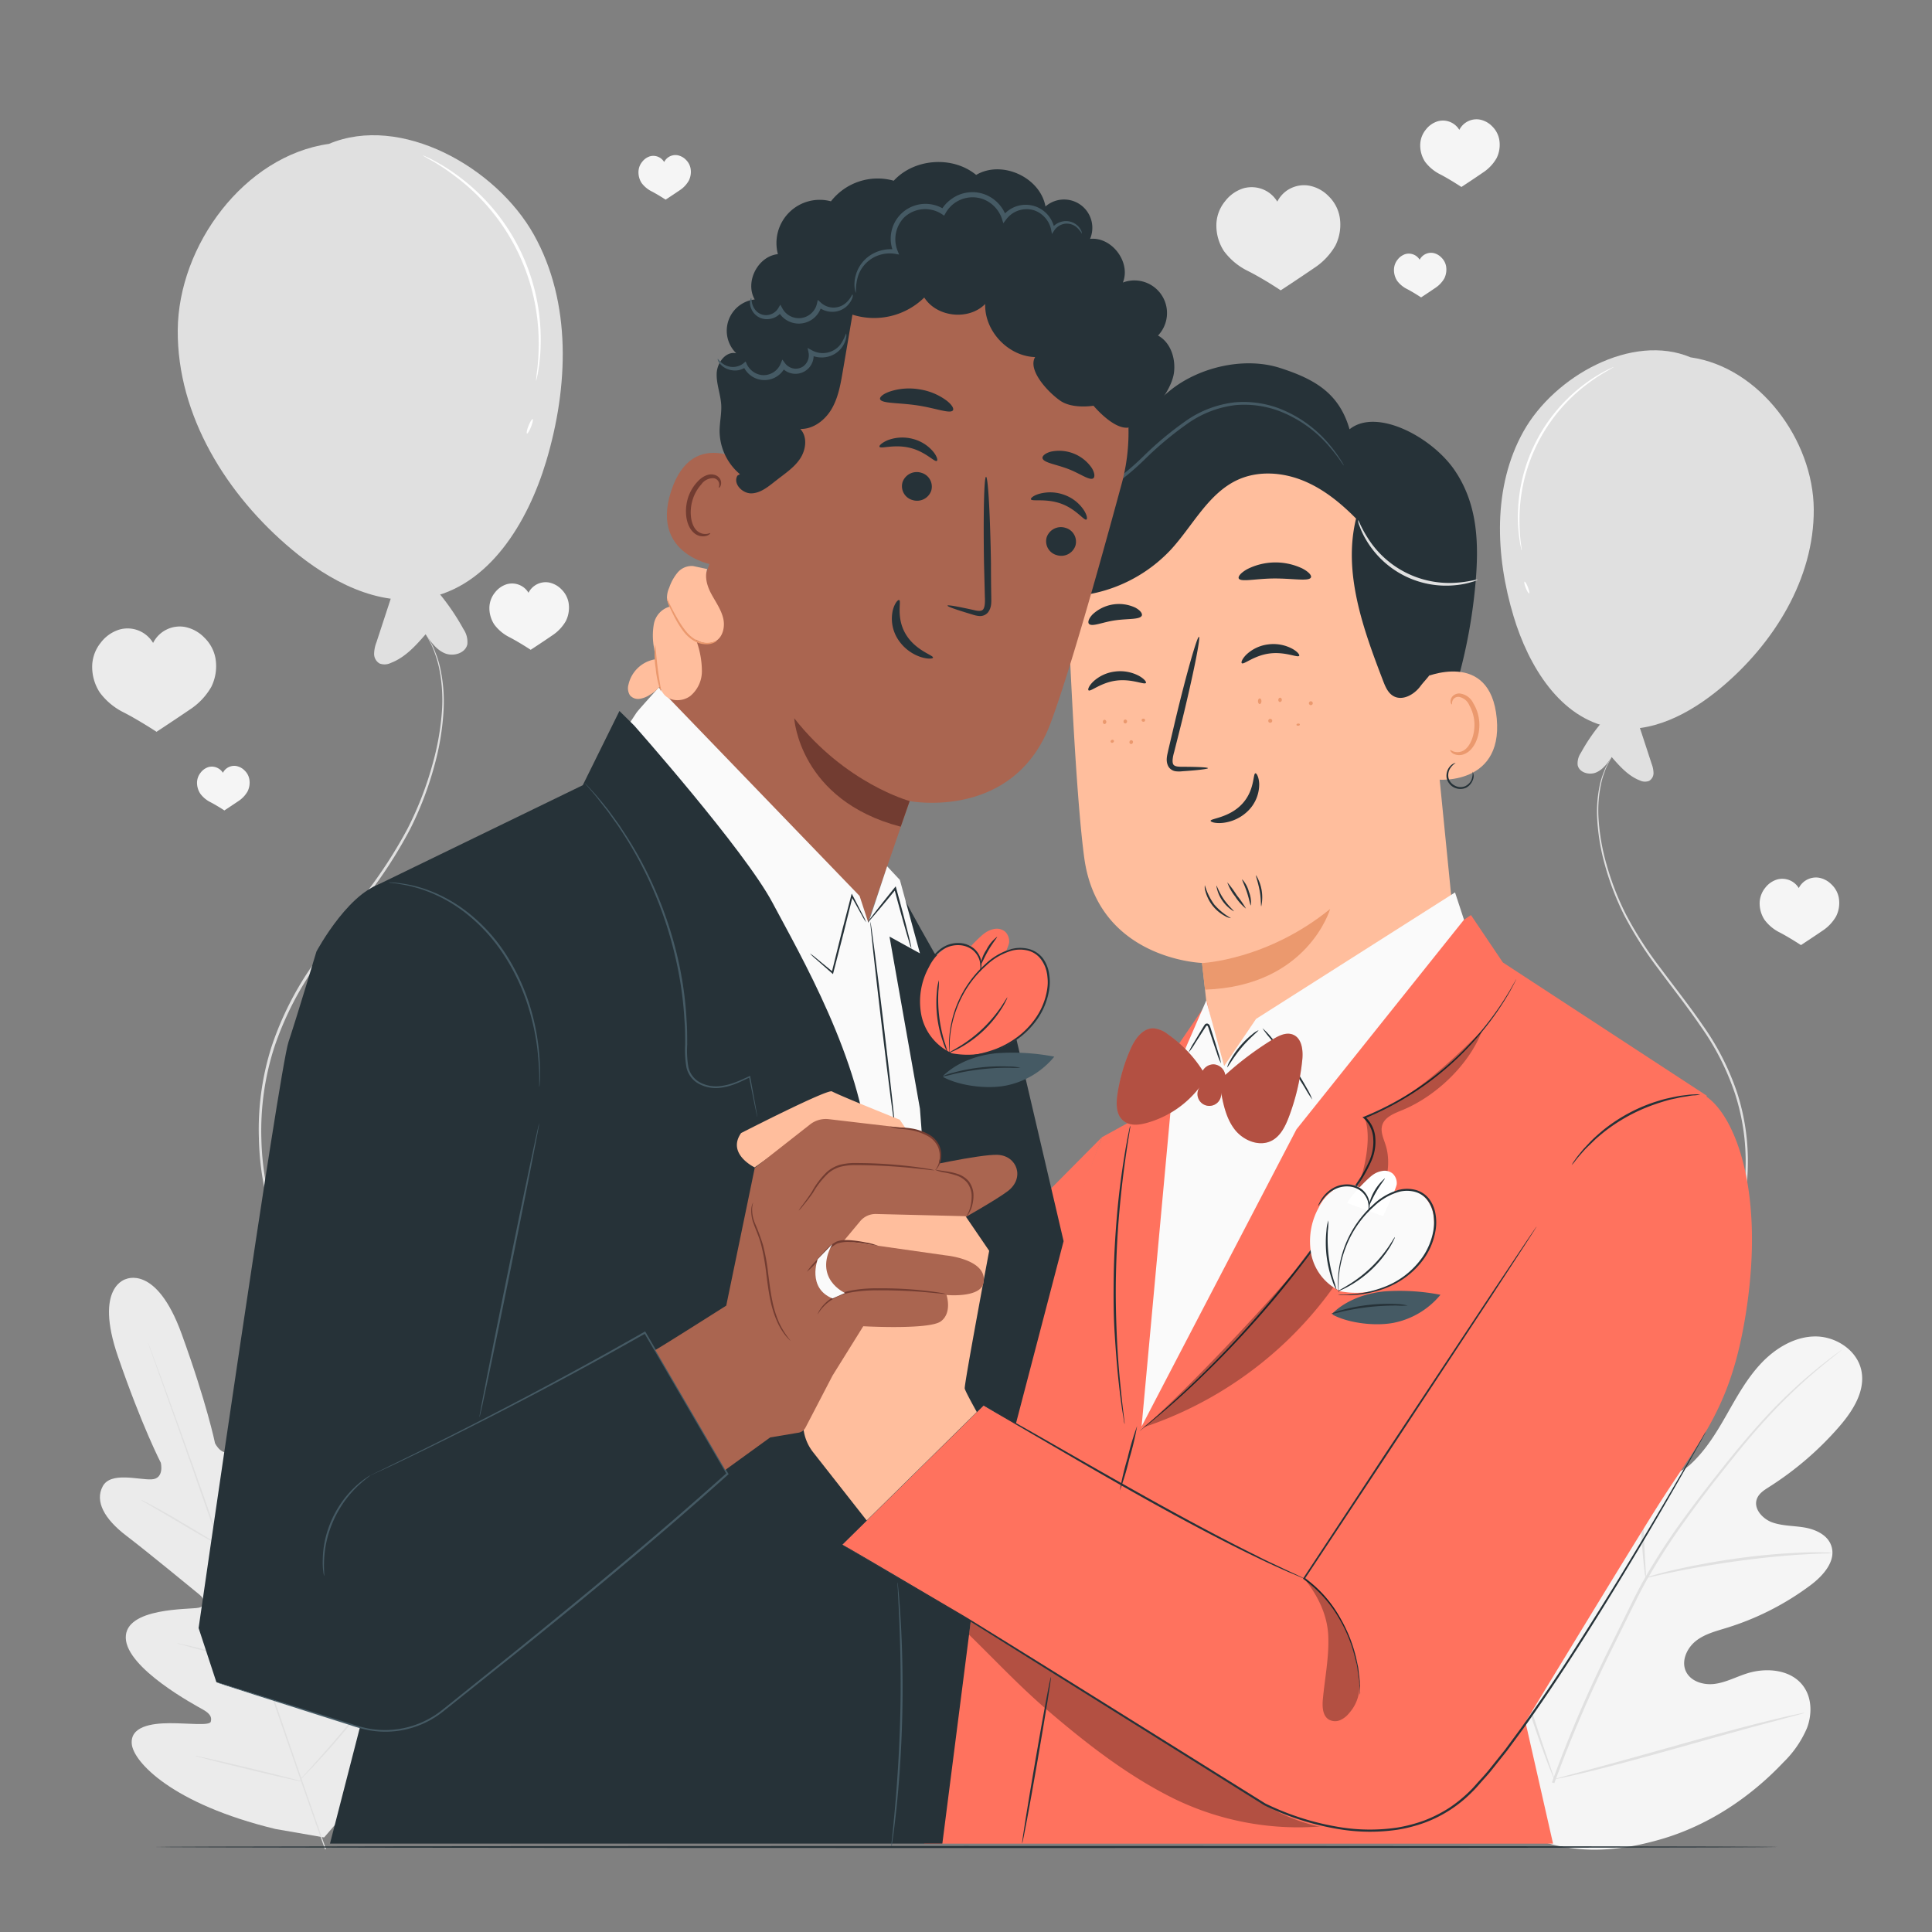 <svg xmlns="http://www.w3.org/2000/svg" viewBox="0 0 500 500"><rect x="0" y="0" width="500" height="500" fill="#808080" stroke="none"/><g id="freepik--background-complete--inject-188"><path d="M437.53,92.48c-15.12-6.37-35.25,4.85-43.26,19.18s-7.29,32.12-2.56,47.83c3.87,12.9,12.05,26.41,25.3,28.79,10.21,1.84,20.35-3.59,28.31-10.23,13.78-11.51,24.19-28.28,24.08-46.24S455.3,95,437.53,92.48" style="fill:#e0e0e0"></path><path d="M414.42,187.09a47.56,47.56,0,0,0-5.29,7.75,4.79,4.79,0,0,0-.83,3.18c.4,1.9,2.93,2.65,4.73,1.91s3-2.42,4.08-4c2.1,2.41,4.31,4.9,7.29,6.05a3,3,0,0,0,2.4.11,2.37,2.37,0,0,0,1.13-2,7.07,7.07,0,0,0-.48-2.39q-1.95-6-3.91-11.92" style="fill:#e0e0e0"></path><path d="M393.82,142.46a1.85,1.85,0,0,1-.16-.56c-.08-.37-.22-.92-.32-1.64a40.43,40.43,0,0,1-.51-6.13,42.86,42.86,0,0,1,17.62-35,39.86,39.86,0,0,1,5.22-3.25c.64-.34,1.16-.56,1.51-.72a1.91,1.91,0,0,1,.54-.21s-.69.41-1.94,1.13a46,46,0,0,0-5.09,3.38,43.89,43.89,0,0,0-17.45,34.7,49,49,0,0,0,.32,6.1C393.74,141.66,393.86,142.45,393.82,142.46Z" style="fill:#fff"></path><path d="M395.74,153.57c-.15.06-.54-.57-.87-1.41s-.48-1.57-.33-1.63.54.57.87,1.41S395.89,153.51,395.74,153.57Z" style="fill:#fff"></path><path d="M404.89,352.13l.5.07,1.45.25a27.85,27.85,0,0,0,5.63.25A35,35,0,0,0,431.42,345c7-5.26,13.48-14,17.22-25a59.56,59.56,0,0,0,3.12-17.83A57.16,57.16,0,0,0,449,283a66.66,66.66,0,0,0-8.83-17.34c-3.56-5.22-7.36-10-10.82-14.69a97,97,0,0,1-8.92-13.93,70.84,70.84,0,0,1-5.16-13.46,55.11,55.11,0,0,1-1.92-11.73,33.09,33.09,0,0,1,.73-8.94,20.59,20.59,0,0,1,1-3.14,13.91,13.91,0,0,1,1-2.18l.75-1.28c.17-.28.27-.42.27-.42s-.07.16-.22.46l-.69,1.29a13.65,13.65,0,0,0-.94,2.2,19.64,19.64,0,0,0-.91,3.12,33,33,0,0,0-.64,8.87,55.3,55.3,0,0,0,2,11.64,71,71,0,0,0,5.19,13.36,97.55,97.55,0,0,0,8.92,13.82c3.46,4.68,7.28,9.45,10.86,14.69a67,67,0,0,1,8.91,17.48,57.55,57.55,0,0,1,2.74,19.4,59.83,59.83,0,0,1-3.18,18c-3.8,11.06-10.39,19.85-17.48,25.11a34.91,34.91,0,0,1-19.19,7.59,26.53,26.53,0,0,1-5.66-.36l-1.44-.31Z" style="fill:#e0e0e0"></path><path d="M85.11,37.24c18.55-7.82,43.25,5.95,53.07,23.53s8.94,39.41,3.15,58.69c-4.76,15.82-14.8,32.4-31.05,35.33-12.52,2.25-25-4.41-34.73-12.56C58.64,128.1,45.87,107.53,46,85.5s17.28-45.17,39.1-48.26" style="fill:#e0e0e0"></path><path d="M113.46,153.32a59.35,59.35,0,0,1,6.49,9.51,5.91,5.91,0,0,1,1,3.9c-.49,2.33-3.6,3.25-5.8,2.35s-3.67-3-5-4.93c-2.57,2.95-5.29,6-9,7.41a3.64,3.64,0,0,1-2.94.14,2.89,2.89,0,0,1-1.39-2.5,8.74,8.74,0,0,1,.59-2.93q2.4-7.31,4.79-14.63" style="fill:#e0e0e0"></path><path d="M138.74,98.57a3.13,3.13,0,0,0,.19-.69c.09-.46.27-1.13.39-2a48.1,48.1,0,0,0,.62-7.52,52.52,52.52,0,0,0-21.61-43,48.18,48.18,0,0,0-6.41-4c-.78-.43-1.42-.69-1.85-.89a2.81,2.81,0,0,0-.67-.26,26.09,26.09,0,0,0,2.39,1.39A58.36,58.36,0,0,1,118,45.77a53.78,53.78,0,0,1,21.41,42.57,58.51,58.51,0,0,1-.39,7.48A23.93,23.93,0,0,0,138.74,98.57Z" style="fill:#fff"></path><path d="M136.38,112.2c.18.07.66-.71,1.06-1.74s.59-1.92.41-2-.66.7-1.07,1.73S136.19,112.12,136.38,112.2Z" style="fill:#fff"></path><path d="M125.15,355.82s-.21,0-.61.09l-1.78.31a34.52,34.52,0,0,1-6.91.3c-6-.34-14.73-2.76-23.25-9.42-8.58-6.46-16.54-17.17-21.13-30.63a73.09,73.09,0,0,1-3.83-21.88A70.38,70.38,0,0,1,71,271a82.13,82.13,0,0,1,10.83-21.27c4.37-6.4,9-12.27,13.28-18a119.65,119.65,0,0,0,11-17.09,87,87,0,0,0,6.32-16.52,67.23,67.23,0,0,0,2.37-14.39,40.78,40.78,0,0,0-.91-11,24,24,0,0,0-1.2-3.84,16,16,0,0,0-1.22-2.68l-.91-1.56c-.21-.35-.33-.52-.33-.52s.08.19.27.55.48.92.85,1.6a18.62,18.62,0,0,1,1.15,2.69,26.86,26.86,0,0,1,1.12,3.82,41.18,41.18,0,0,1,.78,10.9A68.86,68.86,0,0,1,111.88,198a87.41,87.41,0,0,1-6.37,16.38,121,121,0,0,1-11,17c-4.24,5.73-8.93,11.59-13.33,18A82.36,82.36,0,0,0,70.3,270.8,70.57,70.57,0,0,0,67,294.61a73.36,73.36,0,0,0,3.9,22.07C75.51,330.25,83.59,341,92.3,347.5c8.63,6.67,17.52,9,23.54,9.3a32.71,32.71,0,0,0,6.94-.44l1.77-.38A6,6,0,0,0,125.15,355.82Z" style="fill:#e0e0e0"></path><path d="M314.82,57.62a9.89,9.89,0,0,1,2.23-5.54,9.58,9.58,0,0,1,4.79-3.36,7.86,7.86,0,0,1,6.1.83,7.76,7.76,0,0,1,2.62,2.63,7.9,7.9,0,0,1,2.15-2.62,7.82,7.82,0,0,1,6-1.53,9.45,9.45,0,0,1,5.15,2.76A9.93,9.93,0,0,1,346.68,56a12.11,12.11,0,0,1-1.06,7.52,17.09,17.09,0,0,1-5.57,5.87c-3.71,2.55-8.6,5.75-8.6,5.75s-4.48-3-8.47-5A17,17,0,0,1,316.77,65,12.06,12.06,0,0,1,314.82,57.62Z" style="fill:#ebebeb"></path><path d="M23.88,171.83a10,10,0,0,1,2.23-5.55,9.55,9.55,0,0,1,4.8-3.35,7.69,7.69,0,0,1,8.71,3.46,7.72,7.72,0,0,1,8.1-4.16A9.53,9.53,0,0,1,52.87,165a9.94,9.94,0,0,1,2.87,5.24,12.07,12.07,0,0,1-1.06,7.53,17.24,17.24,0,0,1-5.56,5.87c-3.72,2.54-8.61,5.75-8.61,5.75s-4.48-2.95-8.46-5a17.09,17.09,0,0,1-6.22-5.17A12.08,12.08,0,0,1,23.88,171.83Z" style="fill:#ebebeb"></path><path d="M367.57,37.11A6.35,6.35,0,0,1,369,33.55a6.16,6.16,0,0,1,3.08-2.16,4.95,4.95,0,0,1,5.59,2.22,5,5,0,0,1,1.38-1.68,5,5,0,0,1,3.82-1,6.05,6.05,0,0,1,3.31,1.77A6.41,6.41,0,0,1,388,36.09a7.79,7.79,0,0,1-.68,4.83,10.94,10.94,0,0,1-3.58,3.77c-2.38,1.64-5.53,3.7-5.53,3.7s-2.87-1.9-5.43-3.24a11,11,0,0,1-4-3.32A7.77,7.77,0,0,1,367.57,37.11Z" style="fill:#f5f5f5"></path><path d="M126.67,156.91a6.38,6.38,0,0,1,1.43-3.57,6.14,6.14,0,0,1,3.08-2.15,5,5,0,0,1,3.91.53,4.85,4.85,0,0,1,1.68,1.69,5,5,0,0,1,1.38-1.68,5,5,0,0,1,3.82-1,6.19,6.19,0,0,1,3.32,1.78,6.46,6.46,0,0,1,1.84,3.37,7.8,7.8,0,0,1-.68,4.83,11,11,0,0,1-3.58,3.77c-2.38,1.64-5.53,3.69-5.53,3.69s-2.87-1.89-5.43-3.23a11.06,11.06,0,0,1-4-3.33A7.74,7.74,0,0,1,126.67,156.91Z" style="fill:#f5f5f5"></path><path d="M455.41,233.32a6.45,6.45,0,0,1,1.43-3.56,6.12,6.12,0,0,1,3.08-2.15,5,5,0,0,1,5.6,2.22,5,5,0,0,1,1.38-1.68,5,5,0,0,1,3.82-1,6.13,6.13,0,0,1,3.31,1.78,6.32,6.32,0,0,1,1.84,3.37,7.73,7.73,0,0,1-.68,4.83,11,11,0,0,1-3.57,3.77c-2.39,1.63-5.53,3.69-5.53,3.69s-2.88-1.89-5.44-3.24a10.9,10.9,0,0,1-4-3.32A7.76,7.76,0,0,1,455.41,233.32Z" style="fill:#f5f5f5"></path><path d="M360.77,69.53a4.23,4.23,0,0,1,.94-2.35,4.13,4.13,0,0,1,2-1.42,3.3,3.3,0,0,1,3.7,1.46,3.13,3.13,0,0,1,.91-1.1,3.34,3.34,0,0,1,2.52-.66,4,4,0,0,1,2.18,1.18,4.18,4.18,0,0,1,1.22,2.22,5.23,5.23,0,0,1-.45,3.19,7.36,7.36,0,0,1-2.36,2.48c-1.57,1.08-3.65,2.44-3.65,2.44s-1.89-1.25-3.58-2.14a7.11,7.11,0,0,1-2.64-2.19A5.15,5.15,0,0,1,360.77,69.53Z" style="fill:#f5f5f5"></path><path d="M51,202.29a4.22,4.22,0,0,1,.94-2.35,4.1,4.1,0,0,1,2-1.42,3.33,3.33,0,0,1,2.58.35A3.22,3.22,0,0,1,57.69,200a3.27,3.27,0,0,1,.91-1.11,3.31,3.31,0,0,1,2.52-.65,4.09,4.09,0,0,1,2.19,1.17,4.14,4.14,0,0,1,1.21,2.22,5.08,5.08,0,0,1-.45,3.19,7.36,7.36,0,0,1-2.35,2.49c-1.58,1.07-3.65,2.43-3.65,2.43s-1.9-1.25-3.59-2.13a7.36,7.36,0,0,1-2.63-2.19A5.11,5.11,0,0,1,51,202.29Z" style="fill:#f5f5f5"></path><path d="M165.25,44.23a4.16,4.16,0,0,1,.94-2.34,4.06,4.06,0,0,1,2-1.43,3.26,3.26,0,0,1,3.69,1.47,3.37,3.37,0,0,1,.91-1.11,3.31,3.31,0,0,1,2.52-.65,4.09,4.09,0,0,1,2.19,1.17,4.17,4.17,0,0,1,1.21,2.22,5.08,5.08,0,0,1-.45,3.19,7.27,7.27,0,0,1-2.35,2.49c-1.58,1.08-3.65,2.43-3.65,2.43s-1.9-1.25-3.59-2.13a7.36,7.36,0,0,1-2.63-2.19A5.11,5.11,0,0,1,165.25,44.23Z" style="fill:#f5f5f5"></path><path d="M32.66,331s-8.4,1.86-2.13,20.08,11.09,27.48,11.09,27.48,1,4.16-2.43,4.3-10.55-2.05-12.61,1.8.37,8.41,6.09,12.77,17.88,14.39,19,15.3,2,2.89-.31,3.36-19-.13-18.81,7.8,18.1,17.48,20,18.56,2.31,2,2,3.12-5.91.37-10.67.39-10.26.88-9.77,5.45,10.37,15.43,37.16,21.93l12.61,2.19,8.41-9.72c16.72-21.92,17.56-36.57,15.06-40.43s-7.31-1.06-11,1.92-7.59,7.06-8.53,6.41-1.26-1.61-.43-3.67,8.74-20.75,3.88-27-17.43,4.7-19.52,5.79-2.63-1.05-2.35-2.43,3.42-16.84,5.11-23.83.86-12-3.31-13.75S63,373.3,60.25,375.33s-4.6-1.82-4.6-1.82S53.57,363.28,47,345.19s-14.48-14.13-14.48-14.13" style="fill:#ebebeb"></path><path d="M84.12,478.62c-4.8-13.31-12.92-37.12-20-57.52s-13.5-38.85-18.23-52.18c-2.37-6.65-4.28-12-5.61-15.79l-1.53-4.29-.38-1.12a3.39,3.39,0,0,1-.12-.39s.06.13.16.38l.42,1.1c.37,1,.91,2.43,1.59,4.27,1.38,3.71,3.34,9.09,5.74,15.74C51,382.14,57.42,400.58,64.49,421s15.16,44.22,19.89,57.55" style="fill:#e0e0e0"></path><path d="M36.46,388.15a4.87,4.87,0,0,1,.85.37c.53.26,1.3.66,2.24,1.16,1.87,1,4.42,2.46,7.21,4.11l7.13,4.27,2.16,1.28a3.05,3.05,0,0,1,.78.5,4.87,4.87,0,0,1-.85-.37c-.53-.26-1.3-.66-2.23-1.17-1.87-1-4.4-2.51-7.19-4.16s-5.25-3.09-7.15-4.21l-2.18-1.27A3.58,3.58,0,0,1,36.46,388.15Z" style="fill:#e0e0e0"></path><path d="M57.81,399.15c-.09,0,2.67-5.45,6.18-12.06s6.43-11.92,6.53-11.86-2.67,5.44-6.18,12S57.91,399.2,57.81,399.15Z" style="fill:#e0e0e0"></path><path d="M67.27,431a4.61,4.61,0,0,1,.63-.71l1.79-1.84c1.51-1.56,3.58-3.72,5.79-6.18s4.13-4.76,5.5-6.43l1.64-2a5.82,5.82,0,0,1,.63-.7,3.71,3.71,0,0,1-.51.8c-.35.49-.87,1.2-1.54,2.06-1.32,1.72-3.21,4.06-5.43,6.52s-4.32,4.61-5.88,6.12c-.79.75-1.43,1.35-1.89,1.75A3.89,3.89,0,0,1,67.27,431Z" style="fill:#e0e0e0"></path><path d="M45.77,425.27a3.44,3.44,0,0,1,.86.13l2.32.52c1.95.45,4.64,1.11,7.61,1.85s5.65,1.44,7.59,2l2.28.64a5,5,0,0,1,.83.28,3.43,3.43,0,0,1-.87-.13L64.08,430c-2-.45-4.65-1.11-7.62-1.85s-5.64-1.44-7.58-2l-2.29-.64A4.22,4.22,0,0,1,45.77,425.27Z" style="fill:#e0e0e0"></path><path d="M50.55,454.41a5.37,5.37,0,0,1,1.1.19l3,.65c2.5.57,6,1.38,9.77,2.29s7.26,1.78,9.75,2.41l2.94.78a5.16,5.16,0,0,1,1.07.34,8,8,0,0,1-1.1-.19l-3-.65c-2.5-.57-6-1.38-9.77-2.3s-7.26-1.77-9.75-2.41l-2.94-.77A5.16,5.16,0,0,1,50.55,454.41Z" style="fill:#e0e0e0"></path><path d="M77.54,460.72a7.86,7.86,0,0,1,.77-.92l2.19-2.41c1.84-2.05,4.38-4.88,7.09-8.08s5.1-6.16,6.81-8.32l2-2.55a7.86,7.86,0,0,1,.78-.91,5.92,5.92,0,0,1-.65,1c-.44.63-1.1,1.53-1.93,2.63-1.65,2.21-4,5.2-6.73,8.41s-5.29,6-7.19,8c-1,1-1.73,1.79-2.28,2.33A6.17,6.17,0,0,1,77.54,460.72Z" style="fill:#e0e0e0"></path><path d="M395.1,475.06c-18.54-14.45-21.6-39.63-19.66-62,.32-3.73.11-7.7,2.07-10.89s6.22-5.22,9.49-3.47c2.71,1.45,3.76,4.75,5.17,7.51a21.94,21.94,0,0,0,8.35,8.84c2.32,1.37,5.22,2.28,7.65,1.1,3.32-1.61,3.93-6.05,4.1-9.78l1-20.83c.17-3.72.36-7.52,1.71-11s4.07-6.62,7.66-7.43,7.87,1.47,8.43,5.15a34.36,34.36,0,0,1-.14,4.64c0,1.56.66,3.3,2.1,3.81s3-.46,4.18-1.49c4-3.56,6.9-8.27,9.59-13s5.31-9.5,9-13.41,8.69-6.92,14-6.94,10.86,3.56,11.93,8.87-2.26,10.48-5.82,14.56a82.75,82.75,0,0,1-18.17,15.59c-1.21.77-2.53,1.61-3.05,3-.94,2.44,1.28,5,3.69,6,2.73,1.06,5.75.93,8.64,1.43s6,1.94,6.92,4.74c1.32,3.88-2.07,7.71-5.34,10.16a71.32,71.32,0,0,1-21.71,11.06c-2.79.86-5.72,1.59-8,3.4s-3.81,5.08-2.62,7.77,4.58,3.72,7.48,3.34,5.55-1.81,8.34-2.7c5.21-1.66,11.8-1,14.85,3.63,2,3,2,7.08.71,10.49a27.28,27.28,0,0,1-6.13,8.9c-8.7,9.2-19.61,16.4-31.69,19.89s-23.15,4-34.72-.9" style="fill:#f5f5f5"></path><path d="M401.63,461.31a333,333,0,0,1,15.12-35.24c1.5-3,3-6.06,4.44-9s2.91-5.89,4.51-8.68a166.66,166.66,0,0,1,10.09-15.47c3.45-4.77,6.9-9.16,10.15-13.25s6.38-7.83,9.36-11.13A133.1,133.1,0,0,1,470.51,354c1.93-1.56,3.46-2.72,4.51-3.5l1.2-.87a2.11,2.11,0,0,1,.42-.28,2.44,2.44,0,0,1-.38.33l-1.16.93c-1,.81-2.52,2-4.42,3.6a140.46,140.46,0,0,0-15,14.61c-3,3.31-6,7.06-9.28,11.16s-6.65,8.5-10.08,13.27a170.45,170.45,0,0,0-10,15.43c-1.58,2.77-3,5.68-4.48,8.65l-4.44,9a344.49,344.49,0,0,0-15.14,35.14" style="fill:#e0e0e0"></path><path d="M425.9,408.35a7,7,0,0,1-.28-1.61c-.14-1-.3-2.55-.46-4.42-.34-3.73-.62-8.91-.91-14.61s-.65-10.87-1-14.59c-.19-1.86-.35-3.36-.48-4.4a7.89,7.89,0,0,1-.13-1.63,7.71,7.71,0,0,1,.39,1.59c.21,1,.45,2.53.7,4.38.52,3.72.95,8.89,1.24,14.61s.52,10.72.71,14.61c.09,1.76.18,3.24.24,4.43A7.15,7.15,0,0,1,425.9,408.35Z" style="fill:#e0e0e0"></path><path d="M474.24,401.9a10.26,10.26,0,0,1-1.92.13c-1.23.05-3,.1-5.22.24-4.41.24-10.49.79-17.17,1.7s-12.7,2-17,2.9c-2.17.44-3.91.84-5.12,1.11a11.38,11.38,0,0,1-1.89.37,9.94,9.94,0,0,1,1.82-.63c1.19-.35,2.92-.83,5.08-1.33,4.32-1,10.33-2.2,17-3.11a167.57,167.57,0,0,1,17.23-1.5c2.22-.08,4-.06,5.25,0A10.55,10.55,0,0,1,474.24,401.9Z" style="fill:#e0e0e0"></path><path d="M402.26,460.46a3.17,3.17,0,0,1-.3-.61c-.19-.48-.43-1.06-.72-1.77-.63-1.54-1.48-3.8-2.49-6.61-2-5.6-4.57-13.43-7.27-22.11s-5.17-16.53-7.07-22.17c-.94-2.74-1.71-5-2.28-6.67-.24-.73-.44-1.33-.61-1.82a2.79,2.79,0,0,1-.17-.65s.13.2.3.6l.73,1.78c.63,1.54,1.47,3.8,2.48,6.6,2,5.61,4.58,13.44,7.27,22.12s5.18,16.52,7.08,22.16c.94,2.74,1.7,5,2.27,6.67.25.73.45,1.33.61,1.82A2.28,2.28,0,0,1,402.26,460.46Z" style="fill:#e0e0e0"></path><path d="M467,443.28a2.57,2.57,0,0,1-.64.23l-1.88.52-6.93,1.85c-5.85,1.56-13.9,3.82-22.8,6.32s-17,4.69-22.87,6.13c-2.94.72-5.33,1.28-7,1.64l-1.91.39a2.63,2.63,0,0,1-.68.1,2.12,2.12,0,0,1,.65-.23l1.88-.52,6.92-1.86c5.85-1.56,13.91-3.81,22.81-6.32s17-4.68,22.86-6.13c2.94-.72,5.33-1.28,7-1.63l1.91-.4A2.79,2.79,0,0,1,467,443.28Z" style="fill:#e0e0e0"></path></g><g id="freepik--Characters--inject-188"><path d="M256.91,113.75c9.49-4.64,21.3,2.62,31.22-1,6-2.21,9.92-7.93,14.95-11.9,7.53-5.94,19.1-8.55,28.23-5.61s15.3,6.64,17.95,15.86c7-5.64,21.35,2,27.21,10.62s6.3,18.46,5.42,28.86A137.64,137.64,0,0,1,367.05,202c-.73,1.41-2,3-3.52,2.61-1.06-.31-1.58-1.48-1.92-2.52-2.93-8.91-3.26-18.43-3.95-27.79s-1.81-18.94-6.13-27.27S339,131.8,329.67,131.46c-6.93-.25-13.55,3-19,7.35s-10,9.62-15,14.35-10.94,9-17.73,10.34-14.63-.66-18.54-6.39-2-15.05,4.43-17.54a13.62,13.62,0,0,1-6.9-25.82Z" style="fill:#263238"></path><path d="M313.29,269.21l-2.19-20s-26.89-.83-30.49-27.16c-1.73-12.72-3.18-39.19-4.21-63.17a49.53,49.53,0,0,1,43.38-51.28l2.55-.31C350,105.53,366.94,128,368,155.67l10.61,106.69a32.82,32.82,0,0,1-29.2,35.89h0A32.83,32.83,0,0,1,313.29,269.21Z" style="fill:#ffbe9d"></path><path d="M311.06,249.24s16.84-.71,33.18-14c0,0-5.78,20-32.39,20.88Z" style="fill:#eb996e"></path><path d="M281.72,178.66c.53.43,3.12-2,7.17-2.52s7.28,1.16,7.66.61c.19-.24-.4-1.07-1.81-1.85a10.37,10.37,0,0,0-6.2-1.1,10,10,0,0,0-5.64,2.62C281.77,177.53,281.46,178.47,281.72,178.66Z" style="fill:#263238"></path><path d="M321.39,171.64c.53.43,3.12-2,7.18-2.52s7.27,1.16,7.65.61c.19-.24-.39-1.07-1.81-1.85a10.36,10.36,0,0,0-6.2-1.11,10,10,0,0,0-5.64,2.63C321.45,170.51,321.13,171.45,321.39,171.64Z" style="fill:#263238"></path><path d="M312.62,198.81c0-.23-2.58-.36-6.73-.37-1.05,0-2.05-.07-2.31-.75s-.05-1.89.31-3.15q1-3.94,2.08-8.26c2.86-11.75,4.79-21.36,4.32-21.47s-3.18,9.32-6,21.07l-1.95,8.29c-.24,1.22-.75,2.64,0,4.13a2.61,2.61,0,0,0,1.89,1.3,7.25,7.25,0,0,0,1.79,0C310.08,199.34,312.63,199,312.62,198.81Z" style="fill:#263238"></path><path d="M324.9,200.13c-.67.05-.13,4.45-3.51,8s-8.12,3.68-8.08,4.3c0,.28,1.15.73,3.14.53a11,11,0,0,0,6.77-3.34,9.64,9.64,0,0,0,2.66-6.7C325.82,201.1,325.19,200.07,324.9,200.13Z" style="fill:#263238"></path><path d="M320.59,149.71c.53,1,4.52,0,9.34,0s8.84.8,9.34-.27c.23-.5-.57-1.46-2.25-2.33a16.23,16.23,0,0,0-14.24.19C321.12,148.23,320.35,149.2,320.59,149.71Z" style="fill:#263238"></path><path d="M281.83,161.46c.83.84,3.5-.47,6.85-.93s6.28-.15,6.81-1.19c.23-.5-.33-1.37-1.68-2.09a10,10,0,0,0-11,1.71C281.73,160.06,281.46,161.05,281.83,161.46Z" style="fill:#263238"></path><path d="M368.24,175.47c.42-.25,17.46-7.61,19.12,10.49s-16.86,16-16.94,15.52S368.24,175.47,368.24,175.47Z" style="fill:#ffbe9d"></path><path d="M375.32,194.12c.08-.07.34.19.89.38a3.15,3.15,0,0,0,2.36-.16c1.85-.88,3.18-4.06,3-7.34a10.43,10.43,0,0,0-1.29-4.43,3.67,3.67,0,0,0-2.6-2.2,1.6,1.6,0,0,0-1.78,1c-.2.53-.05.88-.14.92s-.42-.27-.34-1a2,2,0,0,1,.61-1.2,2.4,2.4,0,0,1,1.7-.62,4.45,4.45,0,0,1,3.55,2.51,10.75,10.75,0,0,1,1.56,4.94c.22,3.66-1.34,7.25-3.89,8.24A3.39,3.39,0,0,1,376,195C375.39,194.55,375.26,194.16,375.32,194.12Z" style="fill:#eb996e"></path><path d="M270.13,154.09A38.41,38.41,0,0,0,303,142.27c5.74-6.24,9.72-14.67,17.45-18.15,5.21-2.33,11.36-1.91,16.66.21s9.83,5.81,13.84,9.88c-3.44,14,1.84,28.57,7,42,.57,1.49,1.24,3.09,2.61,3.9,2.34,1.38,5.37-.3,7-2.47,1.43-1.92,3.08-3.12,3.57-5.48.4-1.91-.24-4.94-.13-6.89a74.74,74.74,0,0,0-3.81-29.22,50.85,50.85,0,0,0-17-23.77c-9.92-7.38-22.89-10.23-35.13-8.52s-23.69,7.8-32.57,16.41c-4.11,4-7.78,8.65-9.49,14.13" style="fill:#263238"></path><path d="M250.13,121a3.93,3.93,0,0,0,.35,1.55,7.4,7.4,0,0,0,3,3.4,11.57,11.57,0,0,0,7,1.41,19.5,19.5,0,0,0,4.44-.83,9.66,9.66,0,0,0,4.33-2.7,6.41,6.41,0,0,0,1.62-5.37,5.65,5.65,0,0,0-4.4-4.13,7,7,0,0,0-3.29,0,5.93,5.93,0,0,0-2.93,1.78,8.23,8.23,0,0,0-1.9,6.63A9.59,9.59,0,0,0,262,129a14.62,14.62,0,0,0,7,2.89c5.17.76,10.55-.87,15.2-3.58a68.28,68.28,0,0,0,12.33-9.69,87.59,87.59,0,0,1,11.14-9.22,27,27,0,0,1,12-4.55,25.91,25.91,0,0,1,11.13,1.43,32.2,32.2,0,0,1,13.31,9.39,44.47,44.47,0,0,1,2.77,3.55,12.22,12.22,0,0,0,.92,1.27,1.4,1.4,0,0,0-.17-.36c-.13-.23-.32-.58-.6-1a35.59,35.59,0,0,0-2.65-3.68,31.88,31.88,0,0,0-13.36-9.76,26.15,26.15,0,0,0-11.42-1.57,27.38,27.38,0,0,0-12.4,4.6A86.21,86.21,0,0,0,296,118a68.63,68.63,0,0,1-12.19,9.56c-4.55,2.65-9.71,4.2-14.63,3.49a13.66,13.66,0,0,1-6.58-2.7,8.76,8.76,0,0,1-3.38-5.7,7.48,7.48,0,0,1,1.67-6,5.45,5.45,0,0,1,5.46-1.57,4.92,4.92,0,0,1,3.89,3.54,5.75,5.75,0,0,1-1.42,4.82,9.1,9.1,0,0,1-4,2.57,19.31,19.31,0,0,1-4.3.87,11.29,11.29,0,0,1-6.8-1.21,7.41,7.41,0,0,1-3-3.18A10.8,10.8,0,0,1,250.13,121Z" style="fill:#455a64"></path><path d="M382.44,150c-.05-.16-2.09.57-5.52.8a24.94,24.94,0,0,1-22.77-11.3c-1.88-2.87-2.54-4.94-2.69-4.88a4.08,4.08,0,0,0,.37,1.48,21,21,0,0,0,1.79,3.74A24,24,0,0,0,377,151.41a20.72,20.72,0,0,0,4.06-.84A4.31,4.31,0,0,0,382.44,150Z" style="fill:#e0e0e0"></path><path d="M339.21,182.49a.5.5,0,0,0,.07-1,.5.5,0,0,0-.07,1Z" style="fill:#eb996e"></path><path d="M331.24,181.69a.58.58,0,0,0,.09-1.13.52.52,0,0,0-.49.53A.51.51,0,0,0,331.24,181.69Z" style="fill:#eb996e"></path><path d="M326,182.21c.25,0,.46-.33.46-.74s-.2-.73-.45-.73-.45.33-.45.73S325.77,182.21,326,182.21Z" style="fill:#eb996e"></path><path d="M336,187.82c.25,0,.43-.18.41-.34s-.23-.26-.48-.23-.43.18-.41.34S335.76,187.85,336,187.82Z" style="fill:#eb996e"></path><path d="M328.7,187.05a.51.51,0,1,0-.47-.49A.48.48,0,0,0,328.7,187.05Z" style="fill:#eb996e"></path><path d="M291.19,187.23a.5.5,0,0,0,.49-.48.49.49,0,0,0-.42-.54.48.48,0,0,0-.48.47A.49.49,0,0,0,291.19,187.23Z" style="fill:#eb996e"></path><path d="M285.85,187.4a.58.58,0,0,0,0-1.14.52.52,0,0,0-.43.58A.53.53,0,0,0,285.85,187.4Z" style="fill:#eb996e"></path><path d="M295.87,186.78a.4.4,0,1,0,.05-.79.42.42,0,0,0-.47.36A.42.42,0,0,0,295.87,186.78Z" style="fill:#eb996e"></path><path d="M292.61,192.54a.48.48,0,0,0,.58-.37.45.45,0,1,0-.86-.26A.48.48,0,0,0,292.61,192.54Z" style="fill:#eb996e"></path><path d="M288,192.2a.42.42,0,0,0,.27-.52.41.41,0,0,0-.56-.18.42.42,0,0,0-.27.52A.43.43,0,0,0,288,192.2Z" style="fill:#eb996e"></path><path d="M381.11,199.7a2.61,2.61,0,0,1,0,2.29,3.64,3.64,0,0,1-1.72,1.89,3.64,3.64,0,0,1-5-2.53,3.73,3.73,0,0,1,.49-2.51c.81-1.28,1.84-1.43,1.82-1.38a4.65,4.65,0,0,0-1.5,1.57,3.45,3.45,0,0,0-.34,2.23,3.09,3.09,0,0,0,1.69,2.08,3.06,3.06,0,0,0,2.68.1,3.39,3.39,0,0,0,1.58-1.6A5,5,0,0,0,381.11,199.7Z" style="fill:#263238"></path><path d="M318.58,237.62a4,4,0,0,1-1.59-.57,10.22,10.22,0,0,1-5-6.29,3.62,3.62,0,0,1-.18-1.68,16.09,16.09,0,0,0,2.43,5A16.34,16.34,0,0,0,318.58,237.62Z" style="fill:#263238"></path><path d="M319.31,235.85a9.39,9.39,0,0,1-4.52-6.65c.15,0,.68,1.71,1.94,3.54S319.41,235.73,319.31,235.85Z" style="fill:#263238"></path><path d="M322.47,235.16a12.6,12.6,0,0,1-2.8-3.14,12.47,12.47,0,0,1-2.05-3.67,27.78,27.78,0,0,1,2.48,3.37A26.73,26.73,0,0,1,322.47,235.16Z" style="fill:#263238"></path><path d="M323.71,234.33c-.15,0-.39-1.56-1-3.41s-1.36-3.26-1.23-3.34a7.58,7.58,0,0,1,1.73,3.18A7.35,7.35,0,0,1,323.71,234.33Z" style="fill:#263238"></path><path d="M326.42,234.57c-.16,0,0-1.85-.42-4.06s-1.07-3.92-.93-4a11,11,0,0,1,1.35,8Z" style="fill:#263238"></path><path d="M380.68,236.82l8.26,12.26,52.78,34.5L392.4,435.14l9.53,42H239.16l11.14-56c5-27.87,15.8-66.08,23.35-95.56,0,0,8.47-23.35,11.55-31.28l11.53-6.35,5.17-13.1,10.5-15.4L317,279.76Z" style="fill:#FF725E"></path><g style="opacity:0.3"><path d="M250.78,423.05c7.11,6.94,13.13,13.43,20.68,19.88,10.06,8.58,20.6,16.77,32.46,22.61a73.44,73.44,0,0,0,39.46,7c-7,2.2-61.3-34.89-92.14-53"></path></g><path d="M254.57,363.71c.52,1,83,44.68,82.93,44.8L408,301.73s23.58-21.67,31.54-19,17.82,22.71,12.23,57.53c-3.83,23.85-11.19,31.49-22,48.32-5.75,9-25.32,41.17-38.5,62.89a46.45,46.45,0,0,1-63.77,15.66l-.22-.13c-7-4.23-46.54-29.3-76.1-47.48C232.62,408.05,218,399.76,218,399.76Z" style="fill:#FF725E"></path><polygon points="312.17 258.94 303.79 278.27 295.44 369.18 335.52 292.28 378.88 238.02 376.56 230.96 325.07 263.69 316.81 275.89 312.17 258.94" style="fill:#fafafa"></polygon><path d="M337.5,408.51s-.08,0-.23-.07l-.67-.27-2.53-1.07c-1.1-.46-2.43-1.06-4-1.77s-3.29-1.52-5.21-2.45c-7.71-3.69-18.15-9.17-29.51-15.54S273.85,375,266.47,370.72l-8.73-5.09-2.36-1.4-.61-.37a1.18,1.18,0,0,1-.2-.15l.23.1.63.33,2.41,1.31c2.1,1.15,5.11,2.85,8.82,4.95,7.42,4.21,17.62,10.12,29,16.49s21.77,11.89,29.42,15.65c1.9,1,3.64,1.8,5.17,2.52s2.85,1.36,3.94,1.85l2.49,1.17.64.31Z" style="fill:#263238"></path><path d="M352,438.66a6.09,6.09,0,0,1-.07-.63c0-.45-.07-1.06-.13-1.85,0-.41-.05-.86-.08-1.35l-.24-1.62c-.08-.58-.17-1.2-.27-1.87s-.31-1.36-.48-2.09a36.78,36.78,0,0,0-4-10.1,32.71,32.71,0,0,0-9.34-10.45l-.19-.13.12-.18c5.92-9,13-19.65,20.48-31.07l28.09-42.39,8.57-12.82c1-1.49,1.79-2.65,2.35-3.47l.62-.89a2,2,0,0,1,.23-.3,2.93,2.93,0,0,1-.19.33l-.58.92-2.27,3.52c-2,3.08-4.88,7.48-8.42,12.91l-28,42.48c-7.54,11.4-14.6,22.05-20.53,31l-.07-.32A33,33,0,0,1,347,419,37.12,37.12,0,0,1,351,429.19c.15.74.31,1.45.45,2.11s.16,1.3.24,1.89.14,1.12.2,1.62,0,.95.06,1.36q0,1.18.06,1.86C352,438.44,352,438.66,352,438.66Z" style="fill:#263238"></path><path d="M440,283.27a9.38,9.38,0,0,1-1.53.21c-.49,0-1.09.11-1.78.23s-1.49.2-2.35.41-1.82.36-2.82.65-2.06.61-3.17,1A45,45,0,0,0,415.07,293c-.9.75-1.77,1.44-2.51,2.17s-1.45,1.38-2.06,2-1.14,1.25-1.6,1.77-.85,1-1.15,1.39a9.16,9.16,0,0,1-1,1.18,8.5,8.5,0,0,1,.83-1.3,17.09,17.09,0,0,1,1.09-1.45c.45-.55.94-1.2,1.56-1.84s1.26-1.38,2-2.09,1.61-1.46,2.5-2.22a42.57,42.57,0,0,1,13.39-7.37c1.12-.35,2.19-.7,3.22-.93s2-.44,2.85-.6,1.68-.24,2.38-.33a17,17,0,0,1,1.81-.14A8.27,8.27,0,0,1,440,283.27Z" style="fill:#263238"></path><path d="M392.4,253.45s0,.09-.11.24l-.35.69c-.33.6-.76,1.51-1.43,2.64a75,75,0,0,1-6.37,9.26,77.34,77.34,0,0,1-30.95,23.14l.07-.42a8,8,0,0,1,2.66,5.41,12.29,12.29,0,0,1-1.07,6.18,36.28,36.28,0,0,1-3.14,5.64c-1.19,1.81-2.35,3.68-3.61,5.51a284.51,284.51,0,0,1-18.57,24.74c-6.14,7.26-12,13.48-17.19,18.51a203.18,203.18,0,0,1-17.43,15.4s.09-.1.29-.28l.91-.79,3.51-3c3-2.64,7.36-6.53,12.46-11.58s11-11.28,17.08-18.55a289.67,289.67,0,0,0,18.51-24.72c1.25-1.83,2.41-3.69,3.6-5.5a36.37,36.37,0,0,0,3.11-5.55,12,12,0,0,0,1-5.94,7.54,7.54,0,0,0-2.48-5.08l-.31-.26L353,289a77.92,77.92,0,0,0,30.89-22.87,77.71,77.71,0,0,0,6.46-9.16c.69-1.11,1.15-2,1.5-2.59l.39-.67A1.48,1.48,0,0,1,392.4,253.45Z" style="fill:#263238"></path><path d="M292.53,291.34a3.81,3.81,0,0,1-.09.78c-.09.56-.2,1.3-.35,2.24-.32,1.93-.74,4.74-1.2,8.22s-.92,7.63-1.31,12.25-.65,9.71-.77,15.06,0,10.46.19,15.09.5,8.8.84,12.29.64,6.32.89,8.26c.11.94.19,1.69.26,2.25a4.25,4.25,0,0,1,.05.79,6.15,6.15,0,0,1-.16-.77c-.08-.56-.2-1.31-.35-2.24-.32-1.94-.68-4.76-1.06-8.25s-.71-7.67-1-12.31-.32-9.75-.23-15.12.42-10.46.81-15.09.91-8.79,1.42-12.26,1-6.28,1.37-8.21q.28-1.38.45-2.22A4.26,4.26,0,0,1,292.53,291.34Z" style="fill:#263238"></path><path d="M339.62,284.56a26.45,26.45,0,0,1-1.78-2.79c-1.06-1.74-2.57-4.12-4.35-6.67s-3.5-4.78-4.77-6.37a25,25,0,0,1-2-2.62,16.9,16.9,0,0,1,2.3,2.38,77.62,77.62,0,0,1,4.92,6.31,75.8,75.8,0,0,1,4.24,6.78A17.18,17.18,0,0,1,339.62,284.56Z" style="fill:#263238"></path><path d="M317.6,276.23a5.49,5.49,0,0,1,.74-1.72,21.82,21.82,0,0,1,2.55-3.72,22.62,22.62,0,0,1,3.23-3.15,5.61,5.61,0,0,1,1.57-1c.1.13-2.17,1.85-4.4,4.51S317.74,276.3,317.6,276.23Z" style="fill:#263238"></path><path d="M307.63,272.34a15.55,15.55,0,0,1,1.35-2.52l1.59-2.66.95-1.56a3.62,3.62,0,0,1,.29-.43.71.71,0,0,1,.66-.27c.57.17.64.64.76.94.83,2.56,1.56,4.89,2.06,6.58a15.81,15.81,0,0,1,.7,2.77,15.57,15.57,0,0,1-1.06-2.66c-.58-1.66-1.36-4-2.19-6.53-.08-.3-.26-.59-.36-.59s-.26.17-.43.46l-1,1.55c-.6.94-1.17,1.81-1.68,2.6A13.87,13.87,0,0,1,307.63,272.34Z" style="fill:#263238"></path><path d="M334.53,267.73c-1.7-.63-3.56.29-5.11,1.24a82.7,82.7,0,0,0-12.32,9.24,3.24,3.24,0,0,0-3-2.76,3.27,3.27,0,0,0-2.84,1.65,33.2,33.2,0,0,0-9-9.41,7.13,7.13,0,0,0-3.69-1.56c-2.87-.09-4.86,2.77-6,5.4a45.1,45.1,0,0,0-3.39,11.77c-.34,2.35-.35,5.11,1.44,6.66s4.18,1.2,6.3.61a26,26,0,0,0,13.57-9.24,3.07,3.07,0,1,0,5.53,1.42c.63,3.39,1.42,6.86,3.53,9.57,2.23,2.87,6.42,4.57,9.63,2.85,2.23-1.19,3.44-3.66,4.34-6A58.45,58.45,0,0,0,337,274.56C337.31,272,337,268.63,334.53,267.73Z" style="fill:#FF725E"></path><g style="opacity:0.3"><path d="M334.53,267.73c-1.7-.63-3.56.29-5.11,1.24a82.7,82.7,0,0,0-12.32,9.24,3.24,3.24,0,0,0-3-2.76,3.27,3.27,0,0,0-2.84,1.65,33.2,33.2,0,0,0-9-9.41,7.13,7.13,0,0,0-3.69-1.56c-2.87-.09-4.86,2.77-6,5.4a45.1,45.1,0,0,0-3.39,11.77c-.34,2.35-.35,5.11,1.44,6.66s4.18,1.2,6.3.61a26,26,0,0,0,13.57-9.24,3.07,3.07,0,1,0,5.53,1.42c.63,3.39,1.42,6.86,3.53,9.57,2.23,2.87,6.42,4.57,9.63,2.85,2.23-1.19,3.44-3.66,4.34-6A58.45,58.45,0,0,0,337,274.56C337.31,272,337,268.63,334.53,267.73Z"></path></g><path d="M285.2,294.28l-14.88,15,3.33,17C273.4,327.05,285.2,294.28,285.2,294.28Z" style="fill:#FF725E"></path><g style="opacity:0.3"><path d="M337.5,408.51c3.39,4.13,6,9.25,6.25,14.77s-.89,11-1.4,16.53c-.17,1.93-.07,4.26,1.6,5.24a3.34,3.34,0,0,0,2.91.11,6.13,6.13,0,0,0,2.34-1.86,10.4,10.4,0,0,0,2.51-8.51c-1-9.75-5.38-20.7-14.21-26.28"></path></g><g style="opacity:0.3"><path d="M295.72,369.46a98.87,98.87,0,0,0,61.21-58.32c1.78-4.72,3.19-9.93,1.69-14.74-.52-1.69-1.41-3.45-.91-5.15.62-2.14,3.05-3.07,5.12-3.92,8.7-3.54,17.28-11.67,20.67-20.43-.19-.4-16,17.45-30.4,22.29,0,0,2.44,4.44-.88,15.75C348.54,317.49,302.49,364.81,295.72,369.46Z"></path></g><path d="M346.92,334.16a13.42,13.42,0,0,1-7.55-9.45,18,18,0,0,1,1.89-12.15,12,12,0,0,1,4.36-4.93,6.48,6.48,0,0,1,6.36-.29,4.5,4.5,0,0,1,1.91,5.72,24.14,24.14,0,0,1,6.34-4.45,8.11,8.11,0,0,1,7.46.3,8.57,8.57,0,0,1,3.35,6.16c.77,6-2.53,12.15-7.57,15.52a21.61,21.61,0,0,1-16.73,3.57" style="fill:#fafafa"></path><path d="M361,320.17a2.49,2.49,0,0,1-.31.76,19.56,19.56,0,0,1-1.07,1.95,29.13,29.13,0,0,1-10.57,10,21.1,21.1,0,0,1-2,1,2.53,2.53,0,0,1-.78.26c0-.08,1-.58,2.59-1.55a34.52,34.52,0,0,0,5.75-4.38,35,35,0,0,0,4.7-5.5C360.36,321.15,360.92,320.13,361,320.17Z" style="fill:#263238"></path><path d="M348.64,311.34c.74-1.62,5.22-6.32,6.69-7.32a5.77,5.77,0,0,1,2.55-1,3.24,3.24,0,0,1,2.6.75,3.42,3.42,0,0,1,1,2.61c0,1-3.15,7.48-3.52,8.36" style="fill:#fff"></path><path d="M346.27,335.08a4.53,4.53,0,0,1,.84,0c.55,0,1.36,0,2.39-.1a29.67,29.67,0,0,0,8.56-1.85,21.33,21.33,0,0,0,10.1-7.82,17.26,17.26,0,0,0,2.82-7,12.14,12.14,0,0,0,0-4,8.34,8.34,0,0,0-1.57-3.73,6.08,6.08,0,0,0-3.33-2.16,8.16,8.16,0,0,0-3.93,0,15.54,15.54,0,0,0-6.53,3.76,27,27,0,0,0-7.32,10.59,27.86,27.86,0,0,0-1.87,8.55c0,1-.05,1.85,0,2.39a4.9,4.9,0,0,1,0,.84,4.91,4.91,0,0,1-.1-.83c-.06-.55-.07-1.36-.07-2.41a27.55,27.55,0,0,1,9.07-19.49,16.06,16.06,0,0,1,6.73-3.9,8.82,8.82,0,0,1,4.18,0,6.59,6.59,0,0,1,3.61,2.34,8.78,8.78,0,0,1,1.67,4,12.36,12.36,0,0,1,0,4.16,17.71,17.71,0,0,1-2.92,7.21,20.93,20.93,0,0,1-4.94,5,22.68,22.68,0,0,1-5.43,2.87,28.61,28.61,0,0,1-8.67,1.7c-1,0-1.86,0-2.41,0A5.06,5.06,0,0,1,346.27,335.08Z" style="fill:#263238"></path><path d="M354.07,313.71a6.37,6.37,0,0,0-.08-2.84,5.41,5.41,0,0,0-1.66-2.53,5.72,5.72,0,0,0-3.43-1.29,7.05,7.05,0,0,0-3.63.82,8.89,8.89,0,0,0-2.42,1.93,26.05,26.05,0,0,0-1.7,2.36,1.86,1.86,0,0,1,.26-.76,9.21,9.21,0,0,1,1.15-1.84,8.55,8.55,0,0,1,2.48-2.11,7.23,7.23,0,0,1,3.88-.92,6.09,6.09,0,0,1,3.73,1.44,5.56,5.56,0,0,1,1.69,2.8,4.61,4.61,0,0,1,0,2.19A1.69,1.69,0,0,1,354.07,313.71Z" style="fill:#263238"></path><path d="M345.91,333.85a10.39,10.39,0,0,1-1.11-2.46,29.41,29.41,0,0,1-1.52-12.89,10.15,10.15,0,0,1,.5-2.66,19,19,0,0,1-.13,2.69,37.62,37.62,0,0,0,.19,6.44,38.69,38.69,0,0,0,1.31,6.3A21.92,21.92,0,0,1,345.91,333.85Z" style="fill:#263238"></path><path d="M358.41,304.94c.11.1-1.1,1.52-2.24,3.49s-1.8,3.72-1.95,3.67a12.81,12.81,0,0,1,4.19-7.16Z" style="fill:#263238"></path><path d="M344.87,339.87c3.54-3.39,8.42-5.13,13.29-5.65a55.34,55.34,0,0,1,14.63.87,21,21,0,0,1-12.05,7.24c-4.68.93-11.66.16-15.87-2.1" style="fill:#455a64"></path><path d="M364.3,337.87a23.15,23.15,0,0,1-2.94,0,66,66,0,0,0-7.05.38,65.08,65.08,0,0,0-7,1.19,24.66,24.66,0,0,1-2.87.62,12.52,12.52,0,0,1,2.78-1,45.09,45.09,0,0,1,14.12-1.58A13.48,13.48,0,0,1,364.3,337.87Z" style="fill:#263238"></path><path d="M441.56,370.39s-.11.24-.35.68l-1.08,2c-1,1.74-2.41,4.27-4.24,7.54-3.72,6.53-9.16,16-16.12,27.45-3.49,5.75-7.35,12-11.63,18.66s-8.95,13.69-14.11,20.92l-4,5.43-4.31,5.41c-.74.9-1.54,1.75-2.32,2.64s-1.54,1.79-2.4,2.62a33.56,33.56,0,0,1-12.14,7.91,38.43,38.43,0,0,1-7.23,1.89,49.08,49.08,0,0,1-15.2-.17,69.36,69.36,0,0,1-19.21-6.15h0l-77.51-48.46L226.4,404.86l-6.27-3.77-1.62-1-.54-.35.57.31,1.64.94,6.31,3.69,23.37,13.74c19.61,12.06,46.8,29.11,77.61,48.32h0a68.57,68.57,0,0,0,19,6.08,48.69,48.69,0,0,0,15,.18,38.91,38.91,0,0,0,7.13-1.86,35.28,35.28,0,0,0,6.46-3.27,35.94,35.94,0,0,0,5.51-4.52c.84-.82,1.58-1.74,2.38-2.6s1.57-1.73,2.31-2.62l4.3-5.38,4-5.42c5.16-7.22,9.88-14.22,14.14-20.87s8.16-12.89,11.67-18.62c7-11.47,12.49-20.86,16.26-27.36L440,373l1.12-1.95C441.42,370.61,441.56,370.39,441.56,370.39Z" style="fill:#263238"></path><path d="M289.81,385.77a70.67,70.67,0,0,1,2-8.42,72.32,72.32,0,0,1,2.47-8.29,70.67,70.67,0,0,1-2,8.42A70,70,0,0,1,289.81,385.77Z" style="fill:#263238"></path><path d="M264.52,477.1c-.14,0,1.4-9.69,3.45-21.58s3.82-21.52,4-21.49-1.4,9.68-3.45,21.58S264.66,477.13,264.52,477.1Z" style="fill:#263238"></path><path d="M168.89,186.5l8.54,42.43,18.79,38.13,24.53-17.26,8-23.1,6.68-19.38s27,5.22,36.47-20.2c4.59-12.27,12-38.31,18.41-62A50.59,50.59,0,0,0,258.6,64.32l-2.47-.88C229,55.43,207.05,74,199.8,101.32L168.89,186.5" style="fill:#aa6550"></path><path d="M235.42,207.31s-16.6-4.49-29.88-21.44c0,0,1.26,21.21,27.56,28.08Z" style="fill:#723c31"></path><path d="M278.31,141.25a3.87,3.87,0,0,1-4.84,2.41,3.71,3.71,0,0,1-2.58-4.64,3.89,3.89,0,0,1,4.84-2.42A3.72,3.72,0,0,1,278.31,141.25Z" style="fill:#263238"></path><path d="M281.15,134.46c-.62.31-2.65-2.73-6.58-4.13s-7.51-.48-7.76-1.11c-.13-.29.64-1,2.22-1.44a10.61,10.61,0,0,1,6.43.3,10.21,10.21,0,0,1,5,3.88C281.35,133.32,281.45,134.32,281.15,134.46Z" style="fill:#263238"></path><path d="M241,127a3.88,3.88,0,0,1-4.84,2.41,3.71,3.71,0,0,1-2.58-4.64,3.89,3.89,0,0,1,4.84-2.42A3.72,3.72,0,0,1,241,127Z" style="fill:#263238"></path><path d="M242.45,119.28c-.59.38-2.93-2.42-7-3.39s-7.51.34-7.83-.26c-.17-.28.52-1,2.05-1.68a10.64,10.64,0,0,1,6.42-.4,10.23,10.23,0,0,1,5.41,3.32C242.52,118.12,242.73,119.11,242.45,119.28Z" style="fill:#263238"></path><path d="M245.22,156.73c.06-.23,2.65.23,6.79,1.15,1,.25,2.05.4,2.47-.23s.47-1.87.4-3.21q-.1-4.14-.22-8.69c-.2-12.35,0-22.35.53-22.35s1.07,10,1.27,22.34q0,4.55.08,8.69c0,1.28.16,2.81-.9,4.12a2.68,2.68,0,0,1-2.17.88,7.47,7.47,0,0,1-1.79-.38C247.63,157.83,245.15,157,245.22,156.73Z" style="fill:#263238"></path><path d="M232.7,155.29c.65.19-.88,4.46,1.68,8.79s7.26,5.5,7.08,6.11c0,.28-1.31.46-3.25-.18a11.24,11.24,0,0,1-6-4.85,9.84,9.84,0,0,1-1.14-7.28C231.56,156.05,232.41,155.16,232.7,155.29Z" style="fill:#263238"></path><path d="M246.62,106.19c-.69,1-4.57-.61-9.45-1.31s-9-.43-9.41-1.58c-.15-.54.79-1.39,2.61-2a15.91,15.91,0,0,1,7.44-.56,15.74,15.74,0,0,1,6.93,2.76C246.29,104.62,246.93,105.71,246.62,106.19Z" style="fill:#263238"></path><path d="M282.93,123.79c-1,.64-3.38-1.26-6.61-2.47s-6.22-1.56-6.52-2.73c-.11-.55.64-1.28,2.15-1.7a10.25,10.25,0,0,1,10.58,4.19C283.35,122.41,283.39,123.46,282.93,123.79Z" style="fill:#263238"></path><path d="M195.08,121c-.37-.35-15.68-11.51-21.41,6.15s13.19,19.76,13.38,19.27S195.08,121,195.08,121Z" style="fill:#aa6550"></path><path d="M183.83,138c-.06-.08-.38.11-1,.18a3.19,3.19,0,0,1-2.31-.7c-1.65-1.29-2.26-4.76-1.31-8a10.71,10.71,0,0,1,2.29-4.12,3.72,3.72,0,0,1,3.08-1.61,1.64,1.64,0,0,1,1.54,1.43c.08.57-.15.89-.07,1s.48-.18.57-1a2.07,2.07,0,0,0-.33-1.33,2.44,2.44,0,0,0-1.56-1c-1.39-.35-3,.5-4.1,1.69a11,11,0,0,0-2.66,4.58c-1,3.59-.3,7.51,2,9.08a3.47,3.47,0,0,0,3,.44C183.66,138.37,183.88,138,183.83,138Z" style="fill:#723c31"></path><path d="M303.83,96.38c.45-3.65-.89-7.79-4.14-9.54a8.44,8.44,0,0,0-9.09-13.72c2.13-5.24-2.86-11.89-8.49-11.3a7.32,7.32,0,0,0-11.54-8.39c-1.39-7.58-11.31-12.09-17.94-8.16-6.07-5-16-4.3-21.33,1.5a15.34,15.34,0,0,0-16.25,5.33,11.19,11.19,0,0,0-13.73,13.67c-5.18.54-8.61,7.2-6,11.73a8.15,8.15,0,0,0-4.78,13.93c-2.69-.61-4.94,2.41-5.06,5.16s1,5.41,1.17,8.16c.13,2.26-.41,4.51-.42,6.78a14.72,14.72,0,0,0,5.27,11.19l-.64.36c-1.27,2.07,1.3,4.73,3.72,4.6s4.4-1.87,6.32-3.36c2.18-1.72,4.59-3.27,6.14-5.58s2-5.69.07-7.73c3.38.09,6.43-2.28,8.13-5.2s2.29-6.33,2.86-9.65q1.26-7.36,2.51-14.73A18.54,18.54,0,0,0,239.2,77c3.26,5.12,11.51,6,15.77,1.67-.23,7,5.94,13.54,12.92,13.74-2,3.36,3.29,9.06,6.5,11.29S283,105,283,105s4.81,5.81,8.64,5.69,9.7-2.75,8.78-7C300.37,103.7,303.38,100,303.83,96.38Z" style="fill:#263238"></path><path d="M194.41,77.13c.19,0-.16,1.3.92,2.88A3.54,3.54,0,0,0,198,81.55a3.72,3.72,0,0,0,3.36-1.7l.59-1,.55,1a4.82,4.82,0,0,0,8.9-1.17l.25-1.07.81.73a4.85,4.85,0,0,0,6.36.14c1.37-1.15,1.64-2.31,1.81-2.24s.13,1.3-1.28,2.81a5.46,5.46,0,0,1-3.26,1.61,5.9,5.9,0,0,1-4.49-1.36l1.05-.33a6.06,6.06,0,0,1-11.31,1.49l1.14,0a4.81,4.81,0,0,1-4.59,2.11,4.31,4.31,0,0,1-3.24-2.21C193.59,78.4,194.34,77,194.41,77.13Z" style="fill:#455a64"></path><path d="M185.75,92.91c.12-.08.45.71,1.6,1.4a4.44,4.44,0,0,0,5.06-.28l.56-.48.3.69a5,5,0,0,0,4,2.84A4.79,4.79,0,0,0,202,94.19l.47-1.13.74,1a3.45,3.45,0,0,0,.67.65,3.4,3.4,0,0,0,4,.1,3.59,3.59,0,0,0,1.4-3.43L209,90.05l1.16.63a5.83,5.83,0,0,0,7.31-1.48,12.84,12.84,0,0,0,1.49-2.9c.09,0,.34,1.38-.89,3.34a6.36,6.36,0,0,1-3.22,2.5,6.81,6.81,0,0,1-5.27-.35l.9-.68a4.7,4.7,0,0,1-8.36,3.76l1.21-.15a5.95,5.95,0,0,1-11-.07l.86.2a4.74,4.74,0,0,1-3.56,1,5.11,5.11,0,0,1-2.55-1C185.8,93.85,185.68,92.91,185.75,92.91Z" style="fill:#455a64"></path><path d="M280,60.5a6.88,6.88,0,0,0-1.56-1.84,4,4,0,0,0-2.6-.78,4,4,0,0,0-3,1.76l-.6.91-.2-1.08a6.8,6.8,0,0,0-4.29-5,6.58,6.58,0,0,0-7.34,2.31l-.75,1-.38-1.22a8.24,8.24,0,0,0-5-5.07,8,8,0,0,0-9.56,3.66l-.38.66-.62-.42a7.92,7.92,0,0,0-9.73.89,8.09,8.09,0,0,0-1.71,8.6l.41,1-1-.18a8.75,8.75,0,0,0-6.44,1.46,8.57,8.57,0,0,0-3.12,4.1,12.85,12.85,0,0,0-.61,4.56s-.22-.39-.33-1.21a8.64,8.64,0,0,1,.33-3.55,9,9,0,0,1,3.2-4.64,9.65,9.65,0,0,1,7.16-1.83l-.61.78a9,9,0,0,1,13.25-11.09l-1,.24A9,9,0,0,1,246,51.68a9.22,9.22,0,0,1,8.76-1.41,9.45,9.45,0,0,1,5.74,6l-1.13-.19a7.55,7.55,0,0,1,13.54,3.26l-.8-.17a4.7,4.7,0,0,1,3.73-1.95,4.34,4.34,0,0,1,2.93,1.09,4.17,4.17,0,0,1,1.12,1.56C280,60.26,280,60.49,280,60.5Z" style="fill:#455a64"></path><path d="M234.37,233.12c.24.89,7.49,13.61,7.49,13.61L261.19,261l14.07,60.21-12.33,47.18-8.36-4.65L218,399.76,239,418.53l10.12,17.23-39.55-16.34,10.87-161.91Z" style="fill:#263238"></path><path d="M238.08,286.93l-7.88-44.54,7.88,4.34-5.19-19-3.3-3.53-4.84,14.67-2.29-7-52-53.92s-5.45,6-5.72,6.47l-2.6,3.93,24.27,50.11L229.64,348l10.14-38.65Z" style="fill:#fafafa"></path><path d="M96.35,229.66l54.47-26.45L160.31,184l3.81,3.76h0s28.53,32.2,35.79,45.84,23,40.73,24.9,65.39c1,12.17-6.84,100.79-6.84,100.79l33.27,19.74-7.36,57.6H85.4l15.08-58.56Z" style="fill:#263238"></path><path d="M223.81,340.43c-1-1-53.07-96.54-59-107.43l-.19-.35,9.42-8.28-15.33-7.75L151.29,203l.88-.48,7.27,13.39,16.37,8.27-9.93,8.74c19.88,36.5,57.47,105.32,58.66,106.87Z" style="fill:#263238"></path><path d="M224.16,238.69a13.5,13.5,0,0,1-1.11-1.82l-2.75-4.93.39-.05c-.7,2.84-1.55,6.22-2.45,9.87l-2.58,10-.08.34-.26-.23c-1.69-1.47-3.11-2.72-4.19-3.67a14.65,14.65,0,0,1-1.52-1.44,13.53,13.53,0,0,1,1.68,1.26l4.3,3.53-.34.11,2.48-10c.94-3.65,1.82-7,2.55-9.86l.14-.54.25.49c1.05,2,1.92,3.73,2.59,5A13.58,13.58,0,0,1,224.16,238.69Z" style="fill:#263238"></path><path d="M100.52,228.35s26.12,3.87,33.61,11.33,13.55,44.53,13.55,44.53L125.31,367.3l41.27-23.08,21.72,37.2-83.65,69.21L56,435.34l-4.6-14S72.23,277,74.65,269.7s7.25-23.46,7.25-23.46S91.09,229.07,100.52,228.35Z" style="fill:#263238"></path><path d="M231.63,292c-.14,0-1.69-11.95-3.45-26.71s-3.07-26.76-2.93-26.77,1.69,11.94,3.45,26.71S231.77,292,231.63,292Z" style="fill:#263238"></path><path d="M235.85,245.39a4.45,4.45,0,0,1-.38-1c-.2-.66-.49-1.62-.84-2.8-.68-2.37-1.6-5.66-2.58-9.29-.21-.79-.42-1.56-.62-2.3l.45.1c-2,2.47-3.82,4.64-5.13,6.17-.65.77-1.18,1.38-1.55,1.8s-.58.62-.61.6a3.28,3.28,0,0,1,.47-.72c.33-.45.82-1.09,1.43-1.89,1.24-1.59,3-3.8,5-6.29l.32-.39.13.49.62,2.29c1,3.64,1.84,6.94,2.44,9.33.3,1.2.53,2.17.68,2.85A3.9,3.9,0,0,1,235.85,245.39Z" style="fill:#263238"></path><path d="M246.23,272.51a13.84,13.84,0,0,1-7.77-9.72,18.45,18.45,0,0,1,1.95-12.51,12.39,12.39,0,0,1,4.49-5.07,6.7,6.7,0,0,1,6.54-.3,4.64,4.64,0,0,1,2,5.89,24.29,24.29,0,0,1,6.52-4.57,8.3,8.3,0,0,1,7.67.3,8.8,8.8,0,0,1,3.45,6.34c.8,6.19-2.6,12.5-7.79,16a22.29,22.29,0,0,1-17.21,3.67" style="fill:#FF725E"></path><path d="M260.71,258.12s-.08.29-.31.78a20.21,20.21,0,0,1-1.11,2,29.8,29.8,0,0,1-10.87,10.29,21.16,21.16,0,0,1-2.06,1c-.5.2-.78.3-.8.26s1-.59,2.67-1.58a35.76,35.76,0,0,0,5.92-4.51A36.23,36.23,0,0,0,259,260.7C260.06,259.12,260.64,258.08,260.71,258.12Z" style="fill:#263238"></path><path d="M248,249c.75-1.67,5.36-6.5,6.88-7.53a6.06,6.06,0,0,1,2.62-1.09,3.37,3.37,0,0,1,2.67.77,3.53,3.53,0,0,1,1,2.7c0,1-3.24,7.69-3.63,8.6" style="fill:#FF725E"></path><path d="M245.56,273.46a5.32,5.32,0,0,1,.87,0c.56,0,1.39,0,2.46-.1a30.7,30.7,0,0,0,8.81-1.89,23.69,23.69,0,0,0,5.46-3,21.19,21.19,0,0,0,4.93-5.09,17.8,17.8,0,0,0,2.9-7.23,12.27,12.27,0,0,0,0-4.1,8.53,8.53,0,0,0-1.61-3.85A6.28,6.28,0,0,0,266,246a8.54,8.54,0,0,0-4.05,0,16.06,16.06,0,0,0-6.72,3.88,27.74,27.74,0,0,0-7.54,10.9,28.75,28.75,0,0,0-1.91,8.8c0,1.06-.06,1.9,0,2.46a5.16,5.16,0,0,1,0,.86,6.35,6.35,0,0,1-.09-.85,23.21,23.21,0,0,1-.08-2.48,28.42,28.42,0,0,1,9.34-20,16.35,16.35,0,0,1,6.92-4,9.06,9.06,0,0,1,4.3,0,6.86,6.86,0,0,1,3.71,2.41A9,9,0,0,1,271.5,252a12.75,12.75,0,0,1,0,4.27,18.4,18.4,0,0,1-3,7.42,21.19,21.19,0,0,1-5.08,5.17,23.22,23.22,0,0,1-5.58,2.95,29.34,29.34,0,0,1-8.93,1.76c-1.07,0-1.91,0-2.48,0A5.36,5.36,0,0,1,245.56,273.46Z" style="fill:#263238"></path><path d="M253.58,251.46a6.24,6.24,0,0,0-.07-2.92,5.61,5.61,0,0,0-1.7-2.61,6,6,0,0,0-3.54-1.32,7.15,7.15,0,0,0-3.74.84,9.48,9.48,0,0,0-2.5,2c-1.21,1.38-1.65,2.48-1.74,2.43a2.08,2.08,0,0,1,.27-.77,9.39,9.39,0,0,1,1.19-1.9A8.76,8.76,0,0,1,244.3,245a7.42,7.42,0,0,1,4-.94,6.19,6.19,0,0,1,3.83,1.48,5.71,5.71,0,0,1,1.74,2.87,4.8,4.8,0,0,1,0,2.26C253.77,251.22,253.61,251.47,253.58,251.46Z" style="fill:#263238"></path><path d="M245.19,272.19a10.65,10.65,0,0,1-1.13-2.53,30.51,30.51,0,0,1-1.57-13.26,11,11,0,0,1,.51-2.74,21.41,21.41,0,0,1-.14,2.77,37.84,37.84,0,0,0,.2,6.62,38.28,38.28,0,0,0,1.35,6.49A23.51,23.51,0,0,1,245.19,272.19Z" style="fill:#263238"></path><path d="M258.05,242.44c.11.1-1.14,1.56-2.31,3.59s-1.85,3.83-2,3.78a9.67,9.67,0,0,1,1.54-4A9.77,9.77,0,0,1,258.05,242.44Z" style="fill:#263238"></path><path d="M244.12,278.38c3.65-3.48,8.66-5.27,13.68-5.8a57.23,57.23,0,0,1,15.05.88,21.65,21.65,0,0,1-12.39,7.46c-4.83,1-12,.16-16.34-2.17" style="fill:#455a64"></path><path d="M264.11,276.33a24.42,24.42,0,0,1-3,0A61.87,61.87,0,0,0,246.66,278a26.76,26.76,0,0,1-2.95.64,13.73,13.73,0,0,1,2.86-1,46.45,46.45,0,0,1,7.2-1.38,45.72,45.72,0,0,1,7.32-.24A12.67,12.67,0,0,1,264.11,276.33Z" style="fill:#263238"></path><path d="M139.56,281.31a3.81,3.81,0,0,1,0-.74c0-.53,0-1.23,0-2.11a75.47,75.47,0,0,0-.59-7.75,62.54,62.54,0,0,0-2.59-11.2,54.39,54.39,0,0,0-6.15-12.64,44.93,44.93,0,0,0-9.44-10.35,38.2,38.2,0,0,0-9.92-5.73,35.55,35.55,0,0,0-7.47-2c-.9-.19-1.62-.22-2.1-.3a3.64,3.64,0,0,1-.73-.12,3.77,3.77,0,0,1,.74,0,18.87,18.87,0,0,1,2.12.2,33.51,33.51,0,0,1,7.58,1.87,38,38,0,0,1,10.07,5.7,44.46,44.46,0,0,1,9.59,10.44,53.83,53.83,0,0,1,6.16,12.77,59.86,59.86,0,0,1,2.5,11.31,62.27,62.27,0,0,1,.43,7.8c0,.92-.06,1.63-.09,2.12A4.45,4.45,0,0,1,139.56,281.31Z" style="fill:#455a64"></path><path d="M95.82,381.82c.07.09-1.37,1-3.33,2.86a28.6,28.6,0,0,0-3.13,3.57,28.58,28.58,0,0,0-4.81,10.49,28.36,28.36,0,0,0-.66,4.7c-.14,2.7.11,4.38,0,4.39a4.94,4.94,0,0,1-.22-1.17,9.84,9.84,0,0,1-.13-1.39,18.23,18.23,0,0,1,0-1.85,25.87,25.87,0,0,1,.56-4.79A27.34,27.34,0,0,1,89,388a26.38,26.38,0,0,1,3.26-3.55,18,18,0,0,1,1.42-1.18,9.24,9.24,0,0,1,1.14-.81A5.21,5.21,0,0,1,95.82,381.82Z" style="fill:#455a64"></path><path d="M56,435.34l.7.19,2,.61,7.8,2.4,12.33,3.83,7.69,2.4,4.2,1.31a37.33,37.33,0,0,0,4.45,1.23,23.68,23.68,0,0,0,19.32-4.81l18.54-14.88c13-10.53,27.27-22.21,41.9-34.84,4.48-3.88,8.87-7.75,13.14-11.56l0,.33L166.74,345l.32.08c-20.66,11.75-38.52,20.88-51.14,27.17-6.32,3.13-11.34,5.55-14.78,7.17l-4,1.83-1,.47a3.27,3.27,0,0,1-.35.14,3.58,3.58,0,0,1,.34-.18l1-.49,3.91-1.91c3.42-1.66,8.42-4.11,14.72-7.28,12.59-6.36,30.41-15.55,51-27.32l.2-.12.12.2c6.57,11.24,13.78,23.56,21.38,36.57l.11.18-.16.14c-4.26,3.81-8.65,7.68-13.14,11.56-14.63,12.64-28.89,24.31-41.94,34.82l-18.58,14.85a23.94,23.94,0,0,1-19.65,4.83,37.11,37.11,0,0,1-4.48-1.25l-4.2-1.33-7.68-2.44-12.3-3.91-7.77-2.5-2-.66Z" style="fill:#455a64"></path><path d="M139.56,290.62c.14,0-3.21,17.1-7.47,38.13s-7.83,38.07-8,38,3.21-17.1,7.47-38.14S139.42,290.59,139.56,290.62Z" style="fill:#455a64"></path><path d="M196,289.09a3.1,3.1,0,0,1-.18-.69c-.1-.5-.25-1.17-.43-2-.36-1.83-.89-4.42-1.55-7.7l.22.11c-2.21,1.05-4.81,2.46-8.07,2.75a9.32,9.32,0,0,1-5-1,6.36,6.36,0,0,1-3.34-4.33,26.07,26.07,0,0,1-.33-5.88c0-2,0-4.07-.17-6.17a94.12,94.12,0,0,0-1.64-13.07,101.9,101.9,0,0,0-6.24-20.33,99.65,99.65,0,0,0-8.18-15.34l-1-1.52c-.33-.49-.68-.95-1-1.41l-1.83-2.57c-1.22-1.54-2.25-2.89-3.13-4l-2.08-2.43-.53-.64c-.11-.15-.17-.22-.16-.23a1.37,1.37,0,0,1,.2.2l.57.6,2.16,2.37c.9,1.05,2,2.39,3.21,3.92l1.86,2.55c.33.46.68.92,1,1.4s.65,1,1,1.52a97.27,97.27,0,0,1,8.31,15.35A100.66,100.66,0,0,1,176.06,251a92.24,92.24,0,0,1,1.63,13.14c.16,2.11.15,4.19.16,6.2a25.35,25.35,0,0,0,.29,5.77,6,6,0,0,0,3.09,4.06,8.89,8.89,0,0,0,4.74.95c3.15-.25,5.75-1.61,8-2.62l.18-.09,0,.2c.59,3.28,1.07,5.89,1.4,7.71.15.87.27,1.55.35,2.05,0,.22.06.39.08.53S196,289.09,196,289.09Z" style="fill:#455a64"></path><path d="M230.71,478a5.92,5.92,0,0,1,0-.69c0-.51.12-1.17.2-2,.18-1.72.42-4.22.7-7.31.56-6.19,1.15-14.74,1.38-24.21s0-18-.25-24.25c-.13-3.1-.26-5.61-.36-7.34,0-.83-.08-1.49-.1-2a3.1,3.1,0,0,1,0-.7,3.57,3.57,0,0,1,.1.69c.05.51.12,1.17.2,2,.16,1.73.35,4.24.53,7.34.36,6.2.62,14.79.4,24.28S232.66,461.83,232,468c-.33,3.09-.63,5.59-.87,7.31-.12.82-.22,1.47-.29,2A2.77,2.77,0,0,1,230.71,478Z" style="fill:#455a64"></path><path d="M237.19,302.35s16.45-3.68,21-3.48c5.05.23,7.09,6,2.64,9.38-2.95,2.26-12.27,7.49-12.27,7.49l-11.37-13.39" style="fill:#aa6550"></path><path d="M191.8,293.23s22.29-11.42,23.5-10.78c2.43,1.29,17.55,7.33,17.55,7.33L256,323.71s-6.53,34.77-6.33,35.64,3.13,6.08,3.13,6.08l-28.5,28.07-13.87-17.67a12,12,0,0,1-1.93-11.27c4.09-12.07,12.77-37.69,12.82-37.57s-16.1-31.87-16.1-31.87l-9.92,7S188,298.64,191.8,293.23Z" style="fill:#ffbe9d"></path><path d="M169.59,349.38c1.22-.61,18.36-11.48,18.36-11.48l7.38-35.66L209.65,291a6.57,6.57,0,0,1,4.85-1.36L234.57,292c8.76,1.45,9.7,5.17,8,10.8l5.91,1.89a6.24,6.24,0,0,1,2.72,8.07l-.91,2-23.56-.58a5.19,5.19,0,0,0-4.13,1.88l-4.24,5.08,26.44,3.76s10.88,1,9.74,7.09c-.74,4-9.58,3.15-9.58,3.15s1.54,4.61-1.48,6.83-20.07,1.26-20.07,1.26L215.46,356l-7,13.46a2.52,2.52,0,0,1-2,1.35h0L199.33,372l-11.63,8.42Z" style="fill:#aa6550"></path><path d="M204.61,347a1.69,1.69,0,0,1-.3-.25,10.83,10.83,0,0,1-.76-.8,16.08,16.08,0,0,1-2.2-3.43,26.38,26.38,0,0,1-1.91-5.72c-.5-2.22-.81-4.7-1.14-7.28a57.75,57.75,0,0,0-1.27-7.21c-.54-2.17-1.43-4-2-5.64a9,9,0,0,1-.58-4,4.51,4.51,0,0,1,.27-1.08c.1-.24.16-.36.18-.35s-.17.51-.25,1.45a9.43,9.43,0,0,0,.73,3.89,54.83,54.83,0,0,1,2.09,5.64,52.58,52.58,0,0,1,1.32,7.26c.34,2.59.63,5.05,1.1,7.24a26.94,26.94,0,0,0,1.78,5.67A22.15,22.15,0,0,0,204.61,347Z" style="fill:#723c31"></path><path d="M227.15,322.39c0,.07-1.2-.18-3.13-.48-1-.15-2.11-.32-3.39-.42a9.07,9.07,0,0,0-4,.35,11.19,11.19,0,0,0-3.14,2.61l-2.39,2.48a18.24,18.24,0,0,1-2.29,2.2,20.33,20.33,0,0,1,2-2.45l2.3-2.55a11.16,11.16,0,0,1,3.28-2.76,5.93,5.93,0,0,1,2.22-.44,17.09,17.09,0,0,1,2.06.09,30.69,30.69,0,0,1,3.42.53A13.56,13.56,0,0,1,227.15,322.39Z" style="fill:#723c31"></path><path d="M244.75,334.87a9,9,0,0,1-1.4-.1l-3.77-.35c-3.19-.28-7.61-.54-12.49-.48a37.32,37.32,0,0,0-6.82.53,14.42,14.42,0,0,0-5.14,2,11.46,11.46,0,0,0-3.51,3.67s0-.12.11-.34a6.46,6.46,0,0,1,.5-.92,9.81,9.81,0,0,1,2.69-2.72,14.37,14.37,0,0,1,5.25-2.16,35.13,35.13,0,0,1,6.91-.58,100.76,100.76,0,0,1,12.53.63c1.6.18,2.88.37,3.77.52A7.18,7.18,0,0,1,244.75,334.87Z" style="fill:#723c31"></path><path d="M241.86,302.86a9.81,9.81,0,0,1-1.59-.13l-4.33-.46c-3.66-.36-8.73-.72-14.34-.74a15.35,15.35,0,0,0-4,.41,8.31,8.31,0,0,0-3.25,1.71,21.49,21.49,0,0,0-3.93,5c-1.06,1.52-2,2.68-2.66,3.47a8.22,8.22,0,0,1-1.07,1.19,11.79,11.79,0,0,1,.91-1.31c.61-.83,1.5-2,2.51-3.56a20.69,20.69,0,0,1,3.93-5.17,8.76,8.76,0,0,1,3.43-1.85,15.71,15.71,0,0,1,4.13-.43,122.07,122.07,0,0,1,14.38.89c1.83.23,3.3.45,4.32.63A10.11,10.11,0,0,1,241.86,302.86Z" style="fill:#723c31"></path><path d="M211.62,325.88s-2.83,7.46,3.84,10.16l3.24-1.42s-8.27-3.6-3.31-12.64Z" style="fill:#fafafa"></path><path d="M250.24,314.75s0-.26.25-.69a8.89,8.89,0,0,0,.67-1.84,11.46,11.46,0,0,0,.3-2.89,5.88,5.88,0,0,0-1.13-3.23,6.27,6.27,0,0,0-2.87-1.91,22.88,22.88,0,0,0-2.85-.72,9,9,0,0,1-2.64-.74c0-.07,1,.16,2.71.38a17.52,17.52,0,0,1,2.93.63,6.44,6.44,0,0,1,3.13,2,6.17,6.17,0,0,1,1.2,3.53,10.3,10.3,0,0,1-.42,3,6.9,6.9,0,0,1-.85,1.85C250.42,314.55,250.27,314.77,250.24,314.75Z" style="fill:#723c31"></path><path d="M242.11,302.75a5.92,5.92,0,0,0,1.06-2.74,6.4,6.4,0,0,0-.39-3.12,6.18,6.18,0,0,0-2.57-2.82,15,15,0,0,0-3.67-1.44,24.52,24.52,0,0,0-3.23-.46,9.52,9.52,0,0,1-3-.59c0-.07,1.15.14,3,.22a19.88,19.88,0,0,1,3.31.37,13.65,13.65,0,0,1,3.83,1.46,6.39,6.39,0,0,1,2.74,3.08,6.47,6.47,0,0,1,.32,3.35,5,5,0,0,1-.83,2.11C242.38,302.61,242.12,302.77,242.11,302.75Z" style="fill:#723c31"></path><path d="M179.36,146.49a4.78,4.78,0,0,0-4,1.69,12.28,12.28,0,0,0-2.17,3.93,6.1,6.1,0,0,0-.56,3,6.27,6.27,0,0,0,1,2.27c1,1.59,2,3.13,3.11,4.64a12.84,12.84,0,0,0,3.53,3.59,5,5,0,0,0,4.83.38c2-1.08,2.59-3.8,2.06-6s-1.89-4.13-3-6.15-1.86-4.4-1.14-6.57" style="fill:#ffbe9d"></path><path d="M173.3,157a5.76,5.76,0,0,0-4.07,4.44,17,17,0,0,0,.05,6.32c.32,2.41.65,4.83,1,7.24.23,1.76.53,3.65,1.76,4.92,1.68,1.73,4.69,1.64,6.61.2a8.33,8.33,0,0,0,3-6.34,23.32,23.32,0,0,0-1.13-7.1,28.8,28.8,0,0,1-1.37-7.08" style="fill:#ffbe9d"></path><path d="M169.41,170.65a8.52,8.52,0,0,0-6.76,6.52,3.42,3.42,0,0,0,.38,2.77,2.77,2.77,0,0,0,2.5.92,6.58,6.58,0,0,0,2.58-1,9.05,9.05,0,0,0,3-2.68,4.25,4.25,0,0,0,.52-3.88c-.52-1.25-.65-2.82-1.94-2.41" style="fill:#ffbe9d"></path><path d="M185.58,165.77s-.18.23-.62.47a4.58,4.58,0,0,1-2.06.5,6.46,6.46,0,0,1-3.06-.75,9.55,9.55,0,0,1-2.91-2.52,24.89,24.89,0,0,1-2.06-3.21c-.56-1-1-2-1.39-2.77a8.79,8.79,0,0,1-.89-2.71c.07,0,.43,1,1.23,2.56.39.78.89,1.69,1.47,2.69a25.93,25.93,0,0,0,2.05,3.11,9.34,9.34,0,0,0,2.72,2.43,6.56,6.56,0,0,0,2.84.8A6.15,6.15,0,0,0,185.58,165.77Z" style="fill:#eb996e"></path><path d="M169.52,166.92c.16,0,.28,2.71.69,6s1,6,.81,6A22.22,22.22,0,0,1,169.7,173,22.79,22.79,0,0,1,169.52,166.92Z" style="fill:#eb996e"></path></g><g id="freepik--Desk--inject-188"><path d="M460.1,478c0,.15-94.07.27-210.09.27S39.9,478.13,39.9,478s94-.26,210.11-.26S460.1,477.84,460.1,478Z" style="fill:#263238"></path></g></svg>